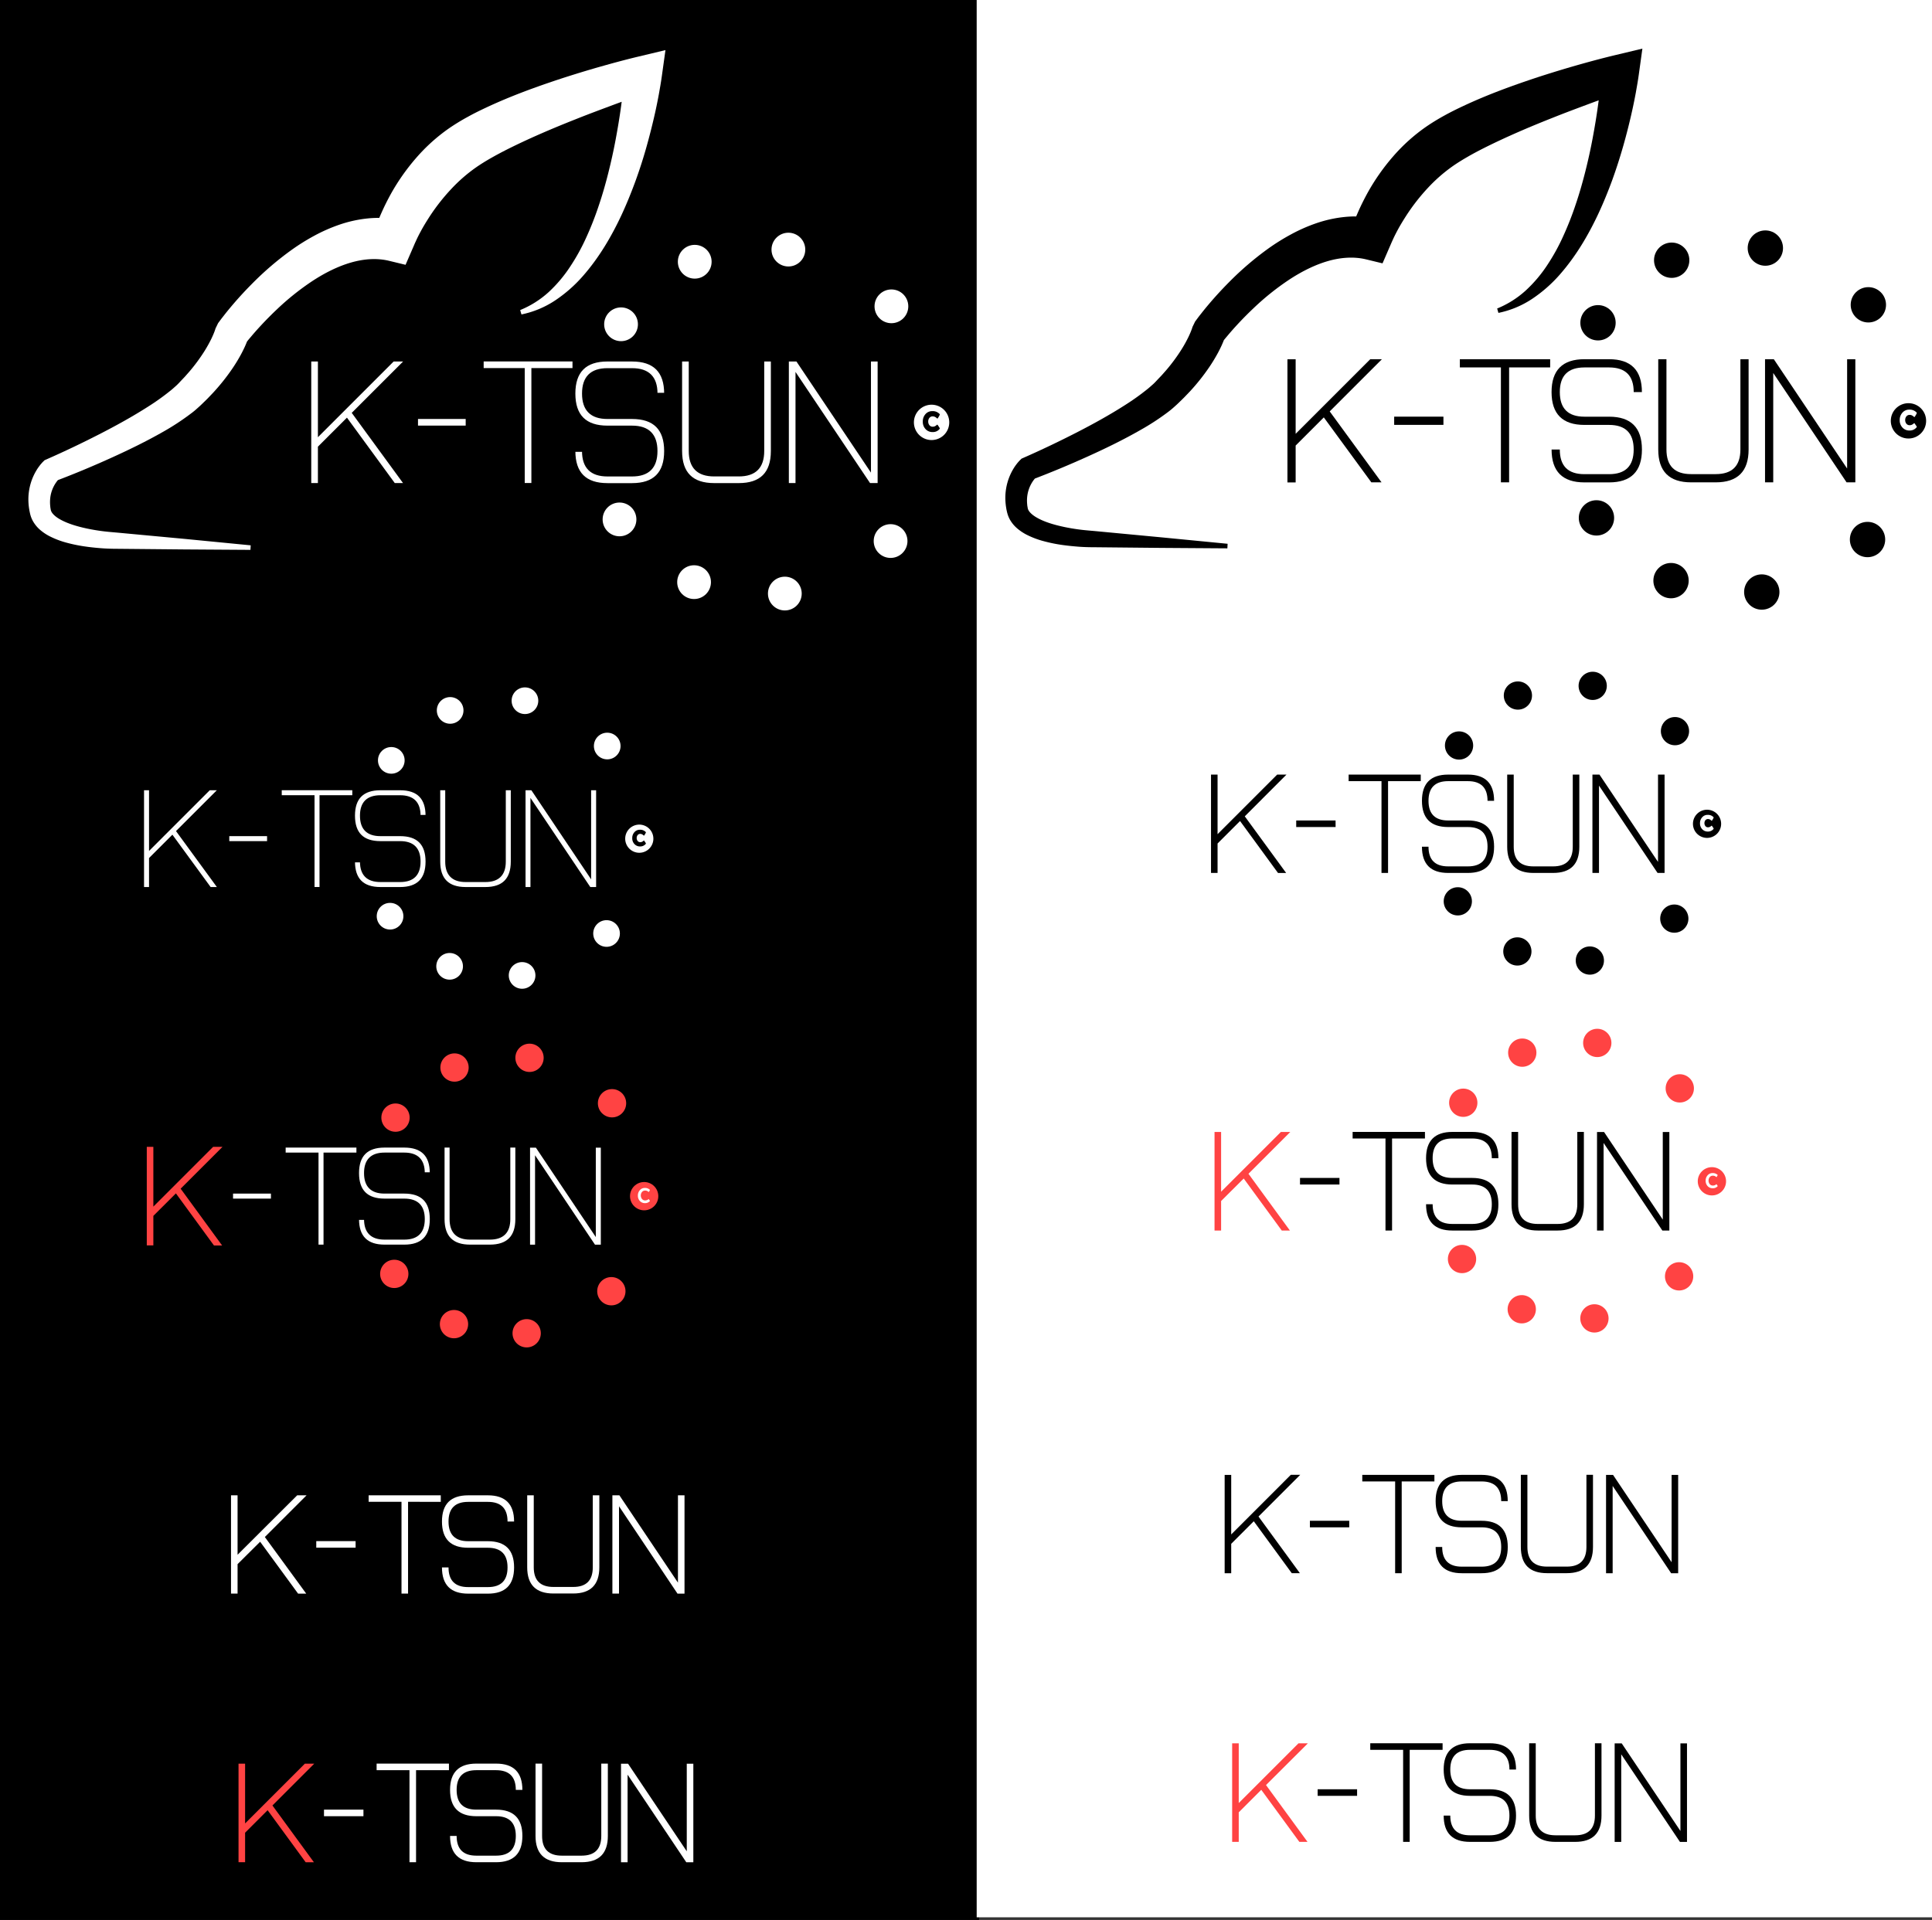 <svg id="Visuels" xmlns="http://www.w3.org/2000/svg" viewBox="0 0 1234.65 1227.21"><rect x="0" y="0" width="1234.65" height="1227.21" fill="#333333" stroke="none"/><defs><style>.cls-1,.cls-2,.cls-4{fill:#fff;}.cls-2{stroke:#000;}.cls-2,.cls-4{stroke-miterlimit:10;}.cls-3{fill:#ff4343;}.cls-4{stroke:#ff4343;}</style></defs><title>kitsun noir et blanc reponsiv</title><g id="Calque_22" data-name="Calque 22"><rect width="625.69" height="1227.21"/><rect class="cls-1" x="624.15" width="610.51" height="1225.52"/><path class="cls-1" d="M339.69,712.68l-42.33-.28L255.05,712c-3.44,0-7.22-.09-10.86-.38s-7.3-.66-11-1.23a97.16,97.16,0,0,1-11-2.3,55,55,0,0,1-11.13-4.27,31.45,31.45,0,0,1-5.51-3.7,21.09,21.09,0,0,1-4.86-5.83,17.59,17.59,0,0,1-1.59-3.87c-.22-.76-.3-1.21-.41-1.73s-.22-1-.3-1.55a38.52,38.52,0,0,1-.6-6.38,36.18,36.18,0,0,1,2.24-12.88,35.79,35.79,0,0,1,2.89-6c.58-1,1.2-1.88,1.89-2.8.34-.46.7-.91,1.09-1.37l.61-.7.35-.37.49-.49.78-.77,1.49-.66c11.12-4.89,22.31-10.23,33.2-15.8s21.61-11.48,31.68-17.93a152.08,152.08,0,0,0,14.21-10.18c1.11-.88,2.09-1.79,3.11-2.69s1.85-1.74,2.88-2.86,2-2.1,3-3.17l2.87-3.25a112.39,112.39,0,0,0,10.09-13.75c1.47-2.38,2.8-4.8,4-7.22.58-1.21,1.13-2.42,1.61-3.61.24-.59.48-1.17.66-1.73.11-.29.19-.54.27-.79l.11-.34c0-.09.07-.25,0-.1l1.72-3.54c1-1.33,1.73-2.34,2.6-3.47l2.55-3.25c1.72-2.13,3.47-4.22,5.25-6.29q5.36-6.19,11.13-12a196.14,196.14,0,0,1,25.19-21.63A135.66,135.66,0,0,1,380.3,512a106,106,0,0,1,16.19-7.16,81.2,81.2,0,0,1,18.06-4,69.14,69.14,0,0,1,19.23.72l-15.45,9,.65-2,.59-1.71c.4-1.13.81-2.22,1.23-3.31.84-2.17,1.73-4.29,2.67-6.39,1.86-4.21,3.92-8.3,6.15-12.32a136.19,136.19,0,0,1,16-22.7,114.22,114.22,0,0,1,21.12-19,134.61,134.61,0,0,1,11.9-7.26c3.95-2.21,7.93-4.14,11.9-6,15.88-7.44,31.93-13.22,48.06-18.54,8.08-2.61,16.17-5.1,24.3-7.41s16.22-4.51,24.62-6.52l17.39-4.16L602.58,410c-.3,2.15-.6,4-.92,5.92l-1,5.71c-.71,3.79-1.46,7.56-2.29,11.3q-2.51,11.25-5.63,22.33t-7.08,21.93c-2.65,7.22-5.55,14.37-8.8,21.38-6.54,14-14.51,27.51-24.87,39.27a89.8,89.8,0,0,1-17.66,15.46,61.13,61.13,0,0,1-21.44,8.9l-.82-2.8a61.76,61.76,0,0,0,18.18-11.46A87.69,87.69,0,0,0,544,531.66a130.66,130.66,0,0,0,10.37-18.81,200.65,200.65,0,0,0,7.89-20.14c2.33-6.84,4.33-13.82,6.1-20.86s3.35-14.14,4.69-21.29,2.55-14.33,3.52-21.53c.48-3.61.95-7.2,1.34-10.8l.55-5.38c.16-1.75.32-3.64.42-5.21L594,420.25c-7.6,2.63-15.45,5.39-23.12,8.26s-15.38,5.73-23,8.78c-15.19,6-30.19,12.41-44.3,19.5-3.5,1.77-6.95,3.62-10.25,5.5s-6.48,3.85-9.35,5.84a100.61,100.61,0,0,0-16.16,14.1,128,128,0,0,0-13.66,17.44c-2,3.12-4,6.34-5.75,9.64-.89,1.64-1.74,3.3-2.53,5l-1.14,2.48-.92,2.15-5,11.53-10.49-2.54c-7.56-1.83-15.87-1.35-24.3,1.07s-16.83,6.64-24.8,11.87A165.54,165.54,0,0,0,356.56,559q-5.38,5.09-10.43,10.55c-1.68,1.81-3.33,3.66-4.94,5.53l-2.37,2.8c-.75.91-1.58,2-2.17,2.71l1.71-3.55c-.15.53-.23.74-.32,1l-.27.76c-.18.48-.36,1-.54,1.39-.35.91-.73,1.74-1.1,2.58-.76,1.67-1.56,3.26-2.39,4.82q-2.5,4.62-5.37,8.87a133.71,133.71,0,0,1-12.57,15.82l-3.44,3.61c-1.16,1.18-2.37,2.32-3.55,3.48s-2.55,2.37-3.88,3.55-2.71,2.24-4.07,3.23A157.26,157.26,0,0,1,284.25,637c-11.21,6.41-22.6,11.92-34.1,17.12s-23,10-34.91,14.51l2.26-1.42,0,0-.12.1-.27.28c-.2.21-.4.43-.6.67-.39.47-.78,1-1.14,1.52a21.53,21.53,0,0,0-3.72,11.19,24.24,24.24,0,0,0,.15,4.16c0,.35.08.7.14,1.06l.14.85a4.46,4.46,0,0,0,.33,1c.61,1.45,2.45,3.25,4.88,4.71,5,3,11.46,4.91,18,6.31,3.28.69,6.63,1.25,10,1.68s6.64.67,10.24,1l42.17,3.93,42.16,4.11Z" transform="translate(-179.65 -361.21)"/><circle class="cls-2" cx="395.9" cy="332" r="11.29"/><circle class="cls-2" cx="396.88" cy="207.28" r="11.29"/><circle class="cls-2" cx="443.97" cy="167.3" r="11.29"/><circle class="cls-2" cx="443.55" cy="372.1" r="11.29"/><circle class="cls-2" cx="501.55" cy="379.4" r="11.29"/><circle class="cls-2" cx="503.82" cy="159.54" r="11.29"/><circle class="cls-2" cx="569.66" cy="195.8" r="11.29"/><circle class="cls-2" cx="569.13" cy="345.83" r="11.29"/><path class="cls-2" d="M383.31,646.92v23.56h-5.25v-78.7h5.25v47.69L431,591.78h7.45l-33.37,33.37,33.11,45.33h-6.51l-30.37-41.55Z" transform="translate(-179.65 -361.21)"/><path class="cls-2" d="M477.75,633.75H446.27v-5.24h31.48Z" transform="translate(-179.65 -361.21)"/><path class="cls-2" d="M519.73,597v73.45h-5.25V597H488.24v-5.25H546V597Z" transform="translate(-179.65 -361.21)"/><path class="cls-2" d="M583.58,591.78q21,0,21,21h-5.25q0-15.75-15.74-15.74H567.84q-15.74,0-15.74,15.74t15.74,15.74h15.74q21,0,21,21t-21,21H567.84q-21,0-21-21h5.25q0,15.74,15.74,15.74h15.74q15.74,0,15.74-15.74t-15.74-15.75H567.84q-21,0-21-21t21-21Z" transform="translate(-179.65 -361.21)"/><path class="cls-2" d="M667.53,649.5V591.78h5.24V649.5q0,21-21,21H636.05q-21,0-21-21V591.78h5.25V649.5q0,15.74,15.74,15.74h15.74Q667.53,665.24,667.53,649.5Z" transform="translate(-179.65 -361.21)"/><path class="cls-2" d="M688.52,600.59v69.89h-5.25v-78.7h5.61l46.86,69.89V591.78H741v78.7h-5.61Z" transform="translate(-179.65 -361.21)"/><path class="cls-1" d="M775,619.9a11.29,11.29,0,1,0,11.27,11.32A11.29,11.29,0,0,0,775,619.9Zm5.12,15.48a5.49,5.49,0,0,1-4.44,2,5.91,5.91,0,0,1-4.59-1.94,6.68,6.68,0,0,1-1.72-4.72A6.86,6.86,0,0,1,771,626a5.63,5.63,0,0,1,4.46-2,5.94,5.94,0,0,1,4.61,1.81.56.56,0,0,1,.18.35,5.83,5.83,0,0,1-.63,1.28,8,8,0,0,1-.79,1.25.29.29,0,0,1-.18.07,2.13,2.13,0,0,1-.46-.37,5,5,0,0,0-1-.68,3.3,3.3,0,0,0-1.49-.36,2.57,2.57,0,0,0-2.13,1,3.57,3.57,0,0,0-.74,2.29,3.61,3.61,0,0,0,.74,2.31,2.56,2.56,0,0,0,2.13,1,3.36,3.36,0,0,0,1.5-.34,5.06,5.06,0,0,0,.94-.64,2.22,2.22,0,0,1,.45-.34.26.26,0,0,1,.18.09c.1.11.36.49.79,1.14a6.35,6.35,0,0,1,.66,1.11A.69.69,0,0,1,780.08,635.38Z" transform="translate(-179.65 -361.21)"/><path d="M964,711.71l-42.33-.29L879.38,711c-3.45,0-7.23-.08-10.87-.38s-7.29-.66-11-1.22a97.38,97.38,0,0,1-11-2.31,54.34,54.34,0,0,1-11.12-4.27,31.08,31.08,0,0,1-5.51-3.7,21.24,21.24,0,0,1-4.87-5.82,18.15,18.15,0,0,1-1.58-3.88c-.22-.76-.3-1.21-.42-1.72s-.22-1-.3-1.55a39.62,39.62,0,0,1-.59-6.38,36.15,36.15,0,0,1,2.24-12.88,35.74,35.74,0,0,1,2.88-6c.58-1,1.21-1.89,1.89-2.8.34-.46.71-.92,1.1-1.38l.61-.7.34-.36.5-.5.78-.77,1.48-.65c11.13-4.9,22.32-10.23,33.2-15.8s21.62-11.48,31.68-17.94a152,152,0,0,0,14.21-10.17c1.11-.88,2.09-1.8,3.12-2.69s1.84-1.75,2.88-2.87,2-2.09,3-3.16l2.87-3.25A112.39,112.39,0,0,0,935,584.09c1.48-2.38,2.81-4.8,4-7.22.59-1.22,1.14-2.43,1.62-3.61.23-.59.47-1.18.66-1.73.11-.29.19-.54.27-.8l.11-.33c0-.09.07-.25,0-.1l1.72-3.55c1-1.33,1.73-2.34,2.59-3.47l2.56-3.24c1.72-2.14,3.47-4.23,5.25-6.29q5.36-6.19,11.12-12a196.24,196.24,0,0,1,25.2-21.63,136.27,136.27,0,0,1,14.51-9.06,105.38,105.38,0,0,1,16.18-7.15,80.89,80.89,0,0,1,18.06-4,69.21,69.21,0,0,1,19.24.71l-15.45,9,.64-2,.6-1.72c.39-1.12.81-2.22,1.23-3.31.84-2.17,1.73-4.29,2.66-6.39,1.87-4.2,3.93-8.29,6.16-12.31a136.13,136.13,0,0,1,16-22.7,114.28,114.28,0,0,1,21.13-19,138.58,138.58,0,0,1,11.89-7.27c4-2.21,7.94-4.13,11.91-6,15.88-7.44,31.93-13.22,48.06-18.55,8.08-2.61,16.16-5.09,24.3-7.41s16.22-4.5,24.61-6.51l17.39-4.16L1226.91,409c-.3,2.15-.6,4-.92,5.91l-1,5.71c-.71,3.79-1.46,7.56-2.3,11.31q-2.49,11.25-5.63,22.32T1210,476.2c-2.65,7.23-5.55,14.37-8.81,21.38-6.54,14-14.51,27.51-24.87,39.28a89.66,89.66,0,0,1-17.65,15.45,61,61,0,0,1-21.45,8.9l-.81-2.8A61.81,61.81,0,0,0,1154.56,547a87.31,87.31,0,0,0,13.81-16.26,130.23,130.23,0,0,0,10.37-18.82,202,202,0,0,0,7.89-20.13c2.33-6.85,4.32-13.82,6.1-20.86s3.35-14.14,4.69-21.29,2.54-14.33,3.51-21.54c.49-3.6,1-7.2,1.35-10.8l.55-5.38c.16-1.75.32-3.64.41-5.2l15.1,12.61c-7.61,2.63-15.46,5.39-23.12,8.25s-15.38,5.73-23,8.78c-15.19,6-30.19,12.42-44.29,19.5-3.51,1.78-7,3.62-10.25,5.5s-6.48,3.85-9.36,5.85a101.41,101.41,0,0,0-16.16,14.09,128.83,128.83,0,0,0-13.65,17.45c-2,3.12-4,6.34-5.76,9.63-.88,1.65-1.73,3.31-2.53,5l-1.13,2.47-.93,2.15-5,11.54-10.49-2.54c-7.56-1.83-15.88-1.35-24.3,1.06s-16.84,6.65-24.8,11.87a165.55,165.55,0,0,0-22.77,18.21c-3.58,3.38-7.07,6.91-10.43,10.54-1.68,1.82-3.33,3.67-4.93,5.53l-2.37,2.81c-.75.91-1.59,1.94-2.18,2.7l1.72-3.54c-.15.52-.23.73-.32,1l-.28.77c-.17.48-.35,1-.53,1.39-.36.9-.73,1.74-1.1,2.58-.76,1.67-1.56,3.26-2.39,4.81-1.68,3.09-3.46,6.05-5.38,8.88a132.62,132.62,0,0,1-12.56,15.82l-3.45,3.6c-1.16,1.19-2.36,2.32-3.54,3.48s-2.55,2.38-3.88,3.55-2.71,2.24-4.08,3.24A155.12,155.12,0,0,1,908.57,636c-11.2,6.41-22.59,11.93-34.09,17.12s-23,10-34.91,14.52l2.26-1.42c.13-.13,0,0,0,0l-.11.11-.28.28c-.19.21-.39.43-.59.67a18.31,18.31,0,0,0-1.15,1.52,22.4,22.4,0,0,0-1.9,3.43,22.09,22.09,0,0,0-1.82,7.76,25.37,25.37,0,0,0,.15,4.16c0,.35.09.7.15,1l.14.86a4.41,4.41,0,0,0,.32,1c.61,1.44,2.46,3.24,4.89,4.7,4.94,3,11.46,4.92,18,6.31,3.28.7,6.62,1.25,10,1.69s6.64.67,10.23,1L922,704.69l42.16,4.1Z" transform="translate(-179.65 -361.21)"/><circle cx="1020.22" cy="331.03" r="11.29"/><circle cx="1021.21" cy="206.31" r="11.29"/><circle cx="1068.3" cy="166.33" r="11.29"/><circle cx="1067.88" cy="371.13" r="11.29"/><circle cx="1125.87" cy="378.42" r="11.29"/><circle cx="1128.15" cy="158.57" r="11.29"/><circle cx="1193.98" cy="194.83" r="11.29"/><circle cx="1193.45" cy="344.86" r="11.29"/><circle cx="1219.61" cy="269" r="11.29"/><circle cx="1219.63" cy="268.99" r="9.77"/><path d="M1007.64,646v23.56h-5.25v-78.7h5.25V638.5l47.69-47.69h7.45l-33.37,33.37,33.11,45.33H1056L1025.63,628Z" transform="translate(-179.65 -361.21)"/><path d="M1102.08,632.78H1070.6v-5.25h31.48Z" transform="translate(-179.65 -361.21)"/><path d="M1144.05,596.05v73.46h-5.24V596.05h-26.24v-5.24h57.72v5.24Z" transform="translate(-179.65 -361.21)"/><path d="M1207.91,590.81q21,0,21,21h-5.24q0-15.74-15.74-15.74h-15.74q-15.75,0-15.74,15.74t15.74,15.74h15.74q21,0,21,21t-21,21h-15.74q-21,0-21-21h5.25q0,15.75,15.74,15.74h15.74q15.73,0,15.74-15.74t-15.74-15.74h-15.74q-21,0-21-21t21-21Z" transform="translate(-179.65 -361.21)"/><path d="M1291.86,648.52V590.81h5.24v57.71q0,21-21,21h-15.74q-21,0-21-21V590.81h5.24v57.71q0,15.75,15.74,15.74h15.74Q1291.86,664.26,1291.86,648.52Z" transform="translate(-179.65 -361.21)"/><path d="M1312.84,599.62v69.89h-5.24v-78.7h5.61l46.85,69.88V590.81h5.25v78.7h-5.61Z" transform="translate(-179.65 -361.21)"/><path class="cls-1" d="M1404.6,634a.69.69,0,0,1-.19.39,5.54,5.54,0,0,1-4.44,2,5.94,5.94,0,0,1-4.6-1.94,6.73,6.73,0,0,1-1.71-4.72,6.88,6.88,0,0,1,1.68-4.69,5.65,5.65,0,0,1,4.46-2,6,6,0,0,1,4.61,1.81.58.58,0,0,1,.18.36,5.83,5.83,0,0,1-.63,1.28,6.88,6.88,0,0,1-.8,1.24.21.21,0,0,1-.18.07,2.39,2.39,0,0,1-.45-.36,4.88,4.88,0,0,0-1-.68,3.3,3.3,0,0,0-1.49-.36,2.6,2.6,0,0,0-2.14,1,3.54,3.54,0,0,0-.73,2.28,3.64,3.64,0,0,0,.73,2.32,2.59,2.59,0,0,0,2.14,1,3.44,3.44,0,0,0,1.5-.35,4.82,4.82,0,0,0,.94-.63,2.78,2.78,0,0,1,.44-.35.24.24,0,0,1,.19.1c.09.11.36.49.79,1.14A7,7,0,0,1,1404.6,634Z" transform="translate(-179.65 -361.21)"/><circle class="cls-2" cx="249.27" cy="585.63" r="9.02"/><circle class="cls-2" cx="250.06" cy="486.02" r="9.02"/><circle class="cls-2" cx="287.67" cy="454.09" r="9.02"/><circle class="cls-2" cx="287.33" cy="617.66" r="9.02"/><circle class="cls-2" cx="333.65" cy="623.48" r="9.02"/><circle class="cls-2" cx="335.47" cy="447.89" r="9.02"/><circle class="cls-2" cx="388.05" cy="476.85" r="9.02"/><circle class="cls-2" cx="387.62" cy="596.68" r="9.02"/><path class="cls-2" d="M275.39,909.87v18.82H271.2V865.83h4.19v38.09l38.09-38.09h5.95l-26.65,26.65,26.44,36.21H314L289.76,895.5Z" transform="translate(-179.65 -361.21)"/><path class="cls-2" d="M350.82,899.35H325.67v-4.19h25.15Z" transform="translate(-179.65 -361.21)"/><path class="cls-2" d="M384.34,870v58.67h-4.19V870H359.2v-4.19h46.09V870Z" transform="translate(-179.65 -361.21)"/><path class="cls-2" d="M435.34,865.83q16.76,0,16.76,16.76h-4.19q0-12.57-12.57-12.57H422.77q-12.58,0-12.58,12.57t12.58,12.57h12.57q16.76,0,16.76,16.76t-16.76,16.77H422.77q-16.77,0-16.77-16.77h4.19q0,12.58,12.58,12.58h12.57q12.57,0,12.57-12.58t-12.57-12.57H422.77q-16.77,0-16.77-16.76t16.77-16.76Z" transform="translate(-179.65 -361.21)"/><path class="cls-2" d="M502.38,911.92V865.83h4.19v46.09q0,16.77-16.76,16.77H477.24q-16.75,0-16.76-16.77V865.83h4.19v46.09q0,12.58,12.57,12.58h12.57Q502.38,924.5,502.38,911.92Z" transform="translate(-179.65 -361.21)"/><path class="cls-2" d="M519.14,872.87v55.82H515V865.83h4.49l37.42,55.82V865.83h4.19v62.86h-4.49Z" transform="translate(-179.65 -361.21)"/><path class="cls-1" d="M588.19,888.29a9,9,0,1,0,9,9A9,9,0,0,0,588.19,888.29Zm4.09,12.36a4.41,4.41,0,0,1-3.55,1.59,4.74,4.74,0,0,1-3.67-1.55,5.32,5.32,0,0,1-1.37-3.77,5.45,5.45,0,0,1,1.34-3.74,4.52,4.52,0,0,1,3.56-1.61,4.78,4.78,0,0,1,3.69,1.44.49.49,0,0,1,.14.28,4.52,4.52,0,0,1-.5,1,5.57,5.57,0,0,1-.64,1,.2.2,0,0,1-.14.06,1.87,1.87,0,0,1-.37-.29,3.61,3.61,0,0,0-.77-.54,2.48,2.48,0,0,0-1.18-.29,2.07,2.07,0,0,0-1.71.79,3.16,3.16,0,0,0,0,3.68,2.06,2.06,0,0,0,1.71.81,2.69,2.69,0,0,0,1.19-.27,3.61,3.61,0,0,0,.76-.51,2.49,2.49,0,0,1,.35-.28.22.22,0,0,1,.15.08c.07.09.28.39.63.91a5.31,5.31,0,0,1,.53.89A.58.58,0,0,1,592.28,900.65Z" transform="translate(-179.65 -361.21)"/><circle class="cls-3" cx="251.96" cy="814.25" r="9.04"/><circle class="cls-3" cx="252.75" cy="714.37" r="9.04"/><circle class="cls-3" cx="290.46" cy="682.35" r="9.04"/><circle class="cls-3" cx="290.13" cy="846.37" r="9.04"/><circle class="cls-3" cx="336.57" cy="852.21" r="9.04"/><circle class="cls-3" cx="338.39" cy="676.14" r="9.04"/><circle class="cls-3" cx="391.12" cy="705.18" r="9.04"/><circle class="cls-3" cx="390.69" cy="825.33" r="9.04"/><circle class="cls-3" cx="411.65" cy="764.58" r="9.04"/><circle class="cls-3" cx="411.66" cy="764.57" r="7.83"/><path class="cls-3" d="M277.65,1138.39v18.87h-4.2v-63h4.2v38.2l38.2-38.2h6L295.09,1121l26.51,36.31h-5.21L292.06,1124Z" transform="translate(-179.65 -361.21)"/><path class="cls-2" d="M353.29,1127.85H328.08v-4.21h25.21Z" transform="translate(-179.65 -361.21)"/><path class="cls-2" d="M386.9,1098.43v58.83h-4.2v-58.83h-21v-4.2h46.22v4.2Z" transform="translate(-179.65 -361.21)"/><path class="cls-2" d="M438,1094.23q16.81,0,16.81,16.81h-4.2q0-12.61-12.61-12.61h-12.6q-12.62,0-12.61,12.61t12.61,12.6H438q16.81,0,16.81,16.81T438,1157.26h-12.6q-16.81,0-16.81-16.81h4.2q0,12.61,12.61,12.61H438q12.61,0,12.61-12.61T438,1127.85h-12.6q-16.81,0-16.81-16.81t16.81-16.81Z" transform="translate(-179.65 -361.21)"/><path class="cls-2" d="M505.27,1140.45v-46.22h4.21v46.22q0,16.82-16.81,16.81H480.06q-16.8,0-16.81-16.81v-46.22h4.21v46.22q0,12.61,12.6,12.61h12.61Q505.27,1153.06,505.27,1140.45Z" transform="translate(-179.65 -361.21)"/><path class="cls-2" d="M522.08,1101.29v56h-4.2v-63h4.5l37.52,56v-56h4.2v63h-4.49Z" transform="translate(-179.65 -361.21)"/><path class="cls-4" d="M595.57,1128.84a.57.57,0,0,1-.15.31,4.43,4.43,0,0,1-3.56,1.59,4.76,4.76,0,0,1-3.68-1.55,5.37,5.37,0,0,1-1.38-3.78,5.47,5.47,0,0,1,1.35-3.75,4.53,4.53,0,0,1,3.57-1.62,4.79,4.79,0,0,1,3.7,1.45.46.46,0,0,1,.14.28,4.74,4.74,0,0,1-.5,1,5.57,5.57,0,0,1-.64,1,.2.2,0,0,1-.15.06,2.54,2.54,0,0,1-.36-.29,3.88,3.88,0,0,0-.77-.54,2.53,2.53,0,0,0-1.19-.3,2.07,2.07,0,0,0-1.71.8,3.18,3.18,0,0,0,0,3.69,2.06,2.06,0,0,0,1.71.82,2.78,2.78,0,0,0,1.2-.28,3.56,3.56,0,0,0,.75-.51,2.23,2.23,0,0,1,.36-.28.19.19,0,0,1,.14.08c.08.09.29.4.64.91A5.82,5.82,0,0,1,595.57,1128.84Z" transform="translate(-179.65 -361.21)"/><circle cx="931.62" cy="576.12" r="9.02"/><circle cx="932.41" cy="476.51" r="9.02"/><circle cx="970.02" cy="444.58" r="9.02"/><circle cx="969.68" cy="608.15" r="9.02"/><circle cx="1016" cy="613.97" r="9.02"/><circle cx="1017.82" cy="438.39" r="9.02"/><circle cx="1070.4" cy="467.34" r="9.02"/><circle cx="1069.97" cy="587.17" r="9.02"/><path d="M957.74,900.36v18.82h-4.19V856.32h4.19v38.09l38.09-38.09h5.95L975.13,883l26.44,36.21h-5.2L972.11,886Z" transform="translate(-179.65 -361.21)"/><path d="M1033.17,889.84H1008v-4.19h25.15Z" transform="translate(-179.65 -361.21)"/><path d="M1066.69,860.51v58.67h-4.19V860.51h-21v-4.19h46.09v4.19Z" transform="translate(-179.65 -361.21)"/><path d="M1117.69,856.32q16.75,0,16.76,16.76h-4.19q0-12.57-12.57-12.57h-12.57q-12.58,0-12.58,12.57t12.58,12.57h12.57q16.75,0,16.76,16.77t-16.76,16.76h-12.57q-16.77,0-16.77-16.76h4.19q0,12.57,12.58,12.57h12.57q12.57,0,12.57-12.57t-12.57-12.58h-12.57q-16.77,0-16.77-16.76t16.77-16.76Z" transform="translate(-179.65 -361.21)"/><path d="M1184.73,902.42v-46.1h4.19v46.1q0,16.76-16.76,16.76h-12.57q-16.75,0-16.76-16.76v-46.1H1147v46.1q0,12.57,12.57,12.57h12.57Q1184.73,915,1184.73,902.42Z" transform="translate(-179.65 -361.21)"/><path d="M1201.49,863.36v55.82h-4.19V856.32h4.49l37.42,55.82V856.32h4.19v62.86h-4.49Z" transform="translate(-179.65 -361.21)"/><path d="M966.46,1348v18.81h-4.19v-62.86h4.19V1342l38.09-38.1h6l-26.65,26.66,26.44,36.2h-5.19l-24.27-33.19Z" transform="translate(-179.65 -361.21)"/><path d="M1041.89,1337.46h-25.14v-4.19h25.14Z" transform="translate(-179.65 -361.21)"/><path d="M1075.41,1308.13v58.66h-4.19v-58.66h-21v-4.2h46.09v4.2Z" transform="translate(-179.65 -361.21)"/><path d="M1126.41,1303.93q16.75,0,16.76,16.77H1139q0-12.57-12.57-12.57h-12.57q-12.57,0-12.57,12.57t12.57,12.57h12.57q16.75,0,16.76,16.76t-16.76,16.76h-12.57q-16.77,0-16.76-16.76h4.19q0,12.57,12.57,12.57h12.57q12.57,0,12.57-12.57t-12.57-12.57h-12.57q-16.77,0-16.76-16.76t16.76-16.77Z" transform="translate(-179.65 -361.21)"/><path d="M1193.46,1350v-46.1h4.19V1350q0,16.76-16.77,16.76h-12.57q-16.75,0-16.76-16.76v-46.1h4.19V1350q0,12.57,12.57,12.57h12.57Q1193.45,1362.6,1193.46,1350Z" transform="translate(-179.65 -361.21)"/><path d="M1210.22,1311v55.82H1206v-62.86h4.48l37.42,55.82v-55.82h4.19v62.86h-4.48Z" transform="translate(-179.65 -361.21)"/><path d="M1270.54,878.78a9,9,0,1,0,9,9A9,9,0,0,0,1270.54,878.78Zm4.09,12.36a4.41,4.41,0,0,1-3.55,1.59,4.74,4.74,0,0,1-3.67-1.55,5.32,5.32,0,0,1-1.37-3.77,5.47,5.47,0,0,1,1.34-3.74,4.52,4.52,0,0,1,3.56-1.61,4.78,4.78,0,0,1,3.69,1.44.48.48,0,0,1,.14.29,4.79,4.79,0,0,1-.5,1,5.57,5.57,0,0,1-.64,1,.2.2,0,0,1-.14.06,1.87,1.87,0,0,1-.37-.29,3.61,3.61,0,0,0-.77-.54,2.48,2.48,0,0,0-1.18-.29,2.07,2.07,0,0,0-1.71.79,3.16,3.16,0,0,0,0,3.68,2.06,2.06,0,0,0,1.71.81,2.69,2.69,0,0,0,1.19-.27,3.61,3.61,0,0,0,.76-.51,2,2,0,0,1,.35-.27.21.21,0,0,1,.15.07c.07.09.28.39.63.91a5.31,5.31,0,0,1,.53.89A.58.58,0,0,1,1274.63,891.14Z" transform="translate(-179.65 -361.21)"/><circle class="cls-3" cx="934.31" cy="804.75" r="9.04"/><circle class="cls-3" cx="935.1" cy="704.86" r="9.04"/><circle class="cls-3" cx="972.81" cy="672.84" r="9.04"/><circle class="cls-3" cx="972.48" cy="836.86" r="9.04"/><circle class="cls-3" cx="1018.92" cy="842.7" r="9.04"/><circle class="cls-3" cx="1020.74" cy="666.63" r="9.04"/><circle class="cls-3" cx="1073.47" cy="695.67" r="9.04"/><circle class="cls-3" cx="1073.04" cy="815.82" r="9.04"/><circle class="cls-3" cx="1094" cy="755.07" r="9.04"/><circle class="cls-3" cx="1094.01" cy="755.06" r="7.83"/><path class="cls-3" d="M960,1128.88v18.87h-4.2v-63H960v38.2l38.2-38.2h6l-26.72,26.72,26.51,36.31h-5.21l-24.33-33.28Z" transform="translate(-179.65 -361.21)"/><path d="M1035.64,1118.34h-25.21v-4.21h25.21Z" transform="translate(-179.65 -361.21)"/><path d="M1069.25,1088.92v58.83h-4.2v-58.83h-21v-4.2h46.22v4.2Z" transform="translate(-179.65 -361.21)"/><path d="M1120.39,1084.72q16.81,0,16.81,16.81H1133q0-12.62-12.61-12.61h-12.6q-12.61,0-12.61,12.61t12.61,12.6h12.6q16.81,0,16.81,16.81t-16.81,16.81h-12.6q-16.82,0-16.81-16.81h4.2q0,12.61,12.61,12.61h12.6q12.61,0,12.61-12.61t-12.61-12.6h-12.6q-16.82,0-16.81-16.81t16.81-16.81Z" transform="translate(-179.65 -361.21)"/><path d="M1187.63,1130.94v-46.22h4.2v46.22q0,16.82-16.81,16.81h-12.61q-16.8,0-16.81-16.81v-46.22h4.21v46.22q0,12.61,12.6,12.61H1175Q1187.62,1143.55,1187.63,1130.94Z" transform="translate(-179.65 -361.21)"/><path d="M1204.43,1091.78v56h-4.2v-63h4.5l37.52,56v-56h4.2v63H1242Z" transform="translate(-179.65 -361.21)"/><path class="cls-3" d="M971.27,1519.64v18.87h-4.21v-63h4.21v38.19l38.19-38.19h6L988.7,1502.2l26.52,36.31H1010l-24.33-33.28Z" transform="translate(-179.65 -361.21)"/><path d="M1046.9,1509.09h-25.21v-4.2h25.21Z" transform="translate(-179.65 -361.21)"/><path d="M1080.52,1479.68v58.83h-4.2v-58.83h-21v-4.2h46.22v4.2Z" transform="translate(-179.65 -361.21)"/><path d="M1131.66,1475.48q16.8,0,16.81,16.81h-4.21q0-12.61-12.6-12.61h-12.61q-12.6,0-12.6,12.61t12.6,12.6h12.61q16.8,0,16.81,16.81t-16.81,16.81h-12.61q-16.8,0-16.81-16.81h4.21q0,12.6,12.6,12.61h12.61q12.6,0,12.6-12.61t-12.6-12.61h-12.61q-16.8,0-16.81-16.8t16.81-16.81Z" transform="translate(-179.65 -361.21)"/><path d="M1198.89,1521.7v-46.22h4.2v46.22q0,16.82-16.81,16.81h-12.6q-16.82,0-16.81-16.81v-46.22h4.2v46.22q0,12.6,12.61,12.61h12.6Q1198.9,1534.31,1198.89,1521.7Z" transform="translate(-179.65 -361.21)"/><path d="M1215.7,1482.54v56h-4.2v-63H1216l37.53,56v-56h4.2v63h-4.5Z" transform="translate(-179.65 -361.21)"/><path class="cls-1" d="M331.47,1361v18.81h-4.19V1317h4.19V1355L369.56,1317h6l-26.66,26.65,26.45,36.2h-5.2l-24.26-33.18Z" transform="translate(-179.65 -361.21)"/><path class="cls-1" d="M406.9,1350.47H381.76v-4.19H406.9Z" transform="translate(-179.65 -361.21)"/><path class="cls-1" d="M440.42,1321.14v58.66h-4.19v-58.66h-21V1317h46.1v4.19Z" transform="translate(-179.65 -361.21)"/><path class="cls-1" d="M491.42,1317q16.77,0,16.76,16.76H504q0-12.57-12.57-12.57H478.85q-12.57,0-12.57,12.57t12.57,12.57h12.57q16.77,0,16.76,16.76t-16.76,16.76H478.85q-16.75,0-16.76-16.76h4.19q0,12.57,12.57,12.57h12.57q12.57,0,12.57-12.57t-12.57-12.57H478.85q-16.75,0-16.76-16.76T478.85,1317Z" transform="translate(-179.65 -361.21)"/><path class="cls-1" d="M558.47,1363V1317h4.19V1363q0,16.77-16.76,16.76H533.33q-16.77,0-16.77-16.76V1317h4.19V1363q0,12.57,12.58,12.57H545.9Q558.47,1375.61,558.47,1363Z" transform="translate(-179.65 -361.21)"/><path class="cls-1" d="M575.23,1324v55.81H571V1317h4.48l37.42,55.81V1317h4.19v62.85h-4.48Z" transform="translate(-179.65 -361.21)"/><path class="cls-3" d="M336.28,1532.65v18.87h-4.2v-63h4.2v38.2l38.19-38.2h6l-26.72,26.73,26.51,36.3H375l-24.33-33.28Z" transform="translate(-179.65 -361.21)"/><path class="cls-1" d="M411.91,1522.11H386.7v-4.2h25.21Z" transform="translate(-179.65 -361.21)"/><path class="cls-1" d="M445.53,1492.69v58.83h-4.2v-58.83h-21v-4.2h46.22v4.2Z" transform="translate(-179.65 -361.21)"/><path class="cls-1" d="M496.67,1488.49q16.81,0,16.81,16.81h-4.2q0-12.6-12.61-12.61H484.06q-12.6,0-12.6,12.61t12.6,12.61h12.61q16.81,0,16.81,16.8t-16.81,16.81H484.06q-16.8,0-16.8-16.81h4.2q0,12.61,12.6,12.61h12.61q12.6,0,12.61-12.61t-12.61-12.6H484.06q-16.8,0-16.8-16.81t16.8-16.81Z" transform="translate(-179.65 -361.21)"/><path class="cls-1" d="M563.9,1534.71v-46.22h4.2v46.22q0,16.82-16.8,16.81H538.69q-16.82,0-16.81-16.81v-46.22h4.2v46.22q0,12.61,12.61,12.61H551.3Q563.9,1547.32,563.9,1534.71Z" transform="translate(-179.65 -361.21)"/><path class="cls-1" d="M580.71,1495.55v56h-4.2v-63H581l37.53,56v-56h4.2v63h-4.5Z" transform="translate(-179.65 -361.21)"/><path class="cls-4" d="M1277.92,1119.33a.57.57,0,0,1-.15.31,4.43,4.43,0,0,1-3.56,1.59,4.76,4.76,0,0,1-3.68-1.55,5.37,5.37,0,0,1-1.38-3.78,5.47,5.47,0,0,1,1.35-3.75,4.53,4.53,0,0,1,3.57-1.62,4.79,4.79,0,0,1,3.7,1.45.46.46,0,0,1,.14.28,4.74,4.74,0,0,1-.5,1,5.57,5.57,0,0,1-.64,1,.2.2,0,0,1-.15.06,1.87,1.87,0,0,1-.36-.29,3.88,3.88,0,0,0-.77-.54,2.53,2.53,0,0,0-1.19-.3,2.07,2.07,0,0,0-1.71.8,3.18,3.18,0,0,0,0,3.69,2,2,0,0,0,1.71.82,2.78,2.78,0,0,0,1.2-.28,3.56,3.56,0,0,0,.75-.51,1.84,1.84,0,0,1,.36-.27.16.16,0,0,1,.14.08c.08.08.29.39.64.9A5.82,5.82,0,0,1,1277.92,1119.33Z" transform="translate(-179.65 -361.21)"/></g></svg>